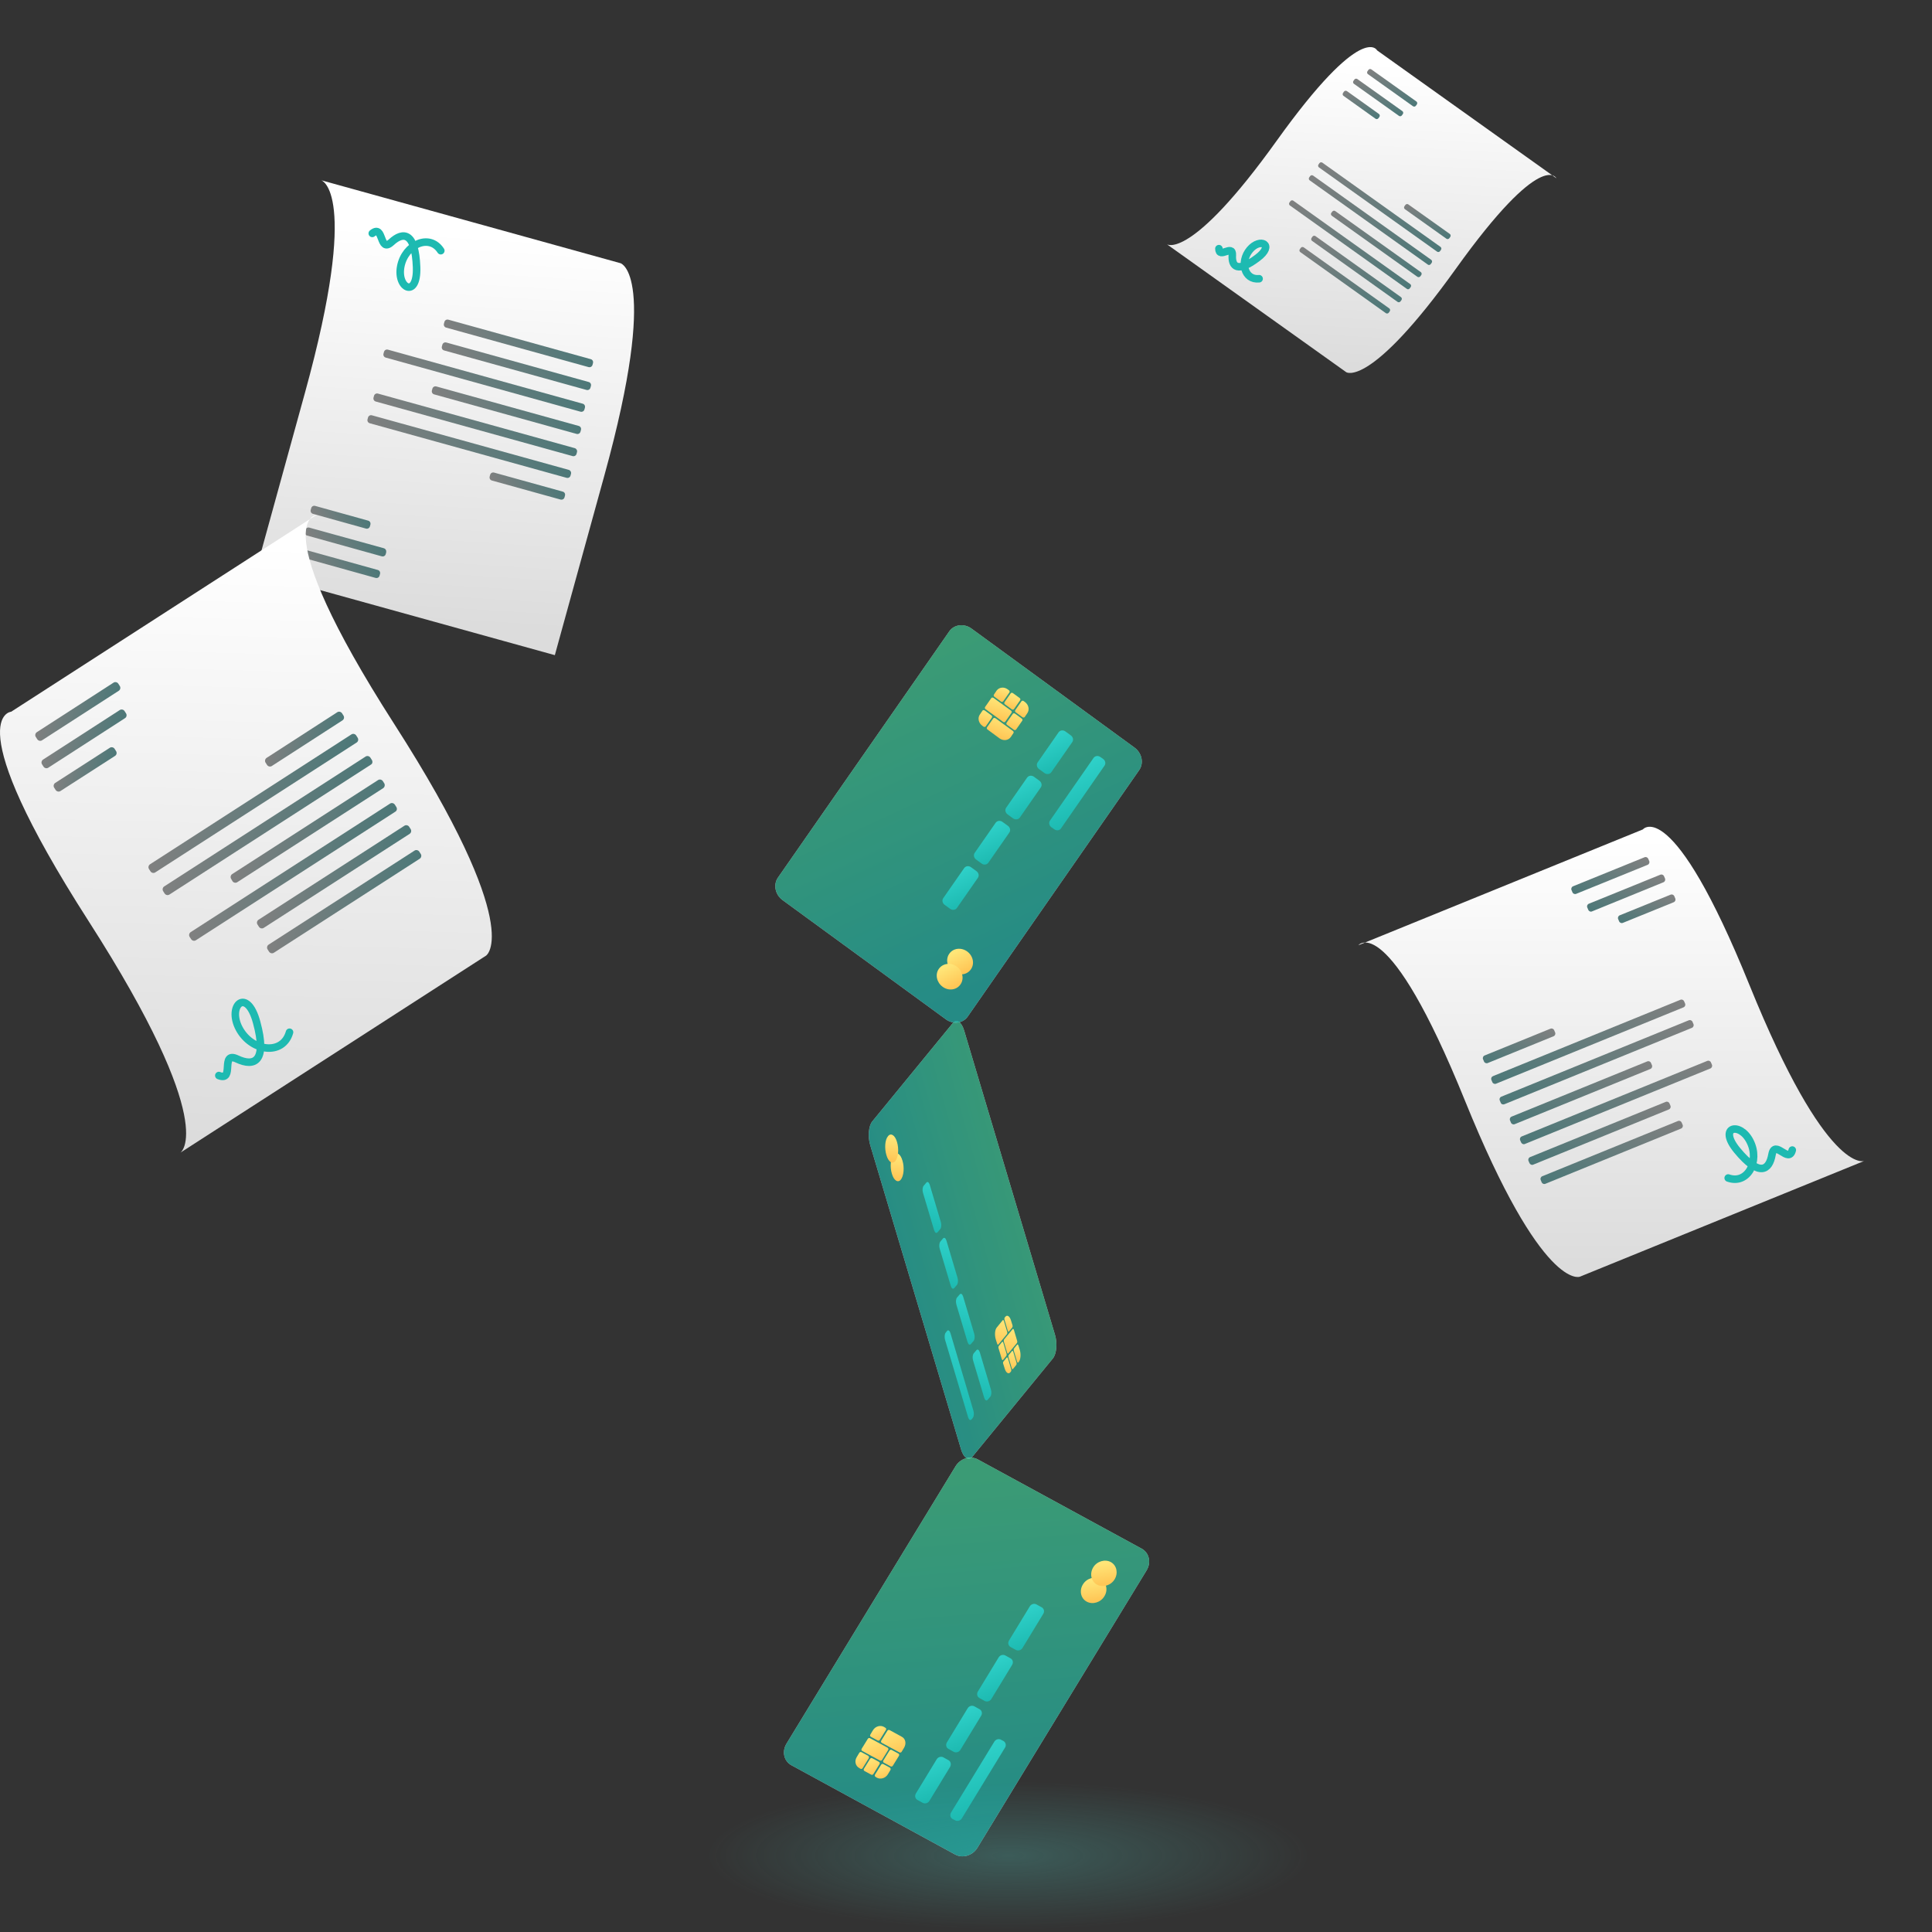 <svg width="256" height="256" viewBox="0 0 256 256" fill="none" xmlns="http://www.w3.org/2000/svg">
<rect x="0" y="0" width="256" height="256" fill="#333333" stroke="none"/>
<path d="M247.025 153.831L209.336 169.172C209.336 169.172 204.384 171.19 194.114 145.84C183.844 120.489 179.998 125.245 179.998 125.245L217.686 109.904C217.686 109.904 221.532 105.149 231.803 130.499C242.073 155.849 247.025 153.831 247.025 153.831Z" fill="url(#paint0_linear)"/>
<path d="M208.848 118.44L218.318 114.595C218.514 114.517 218.609 114.297 218.532 114.1L218.406 113.804C218.329 113.608 218.11 113.512 217.913 113.59L208.443 117.435C208.247 117.513 208.152 117.733 208.229 117.93L208.355 118.226C208.432 118.422 208.651 118.518 208.848 118.44Z" fill="url(#paint1_linear)"/>
<path d="M210.938 120.77L220.41 116.906C220.606 116.828 220.701 116.609 220.624 116.412L220.498 116.116C220.42 115.919 220.201 115.824 220.005 115.902L210.535 119.747C210.338 119.825 210.243 120.044 210.321 120.241L210.447 120.537C210.523 120.753 210.76 120.85 210.938 120.77Z" fill="url(#paint2_linear)"/>
<path d="M215.031 122.287L221.771 119.551C221.967 119.474 222.062 119.254 221.984 119.057L221.859 118.761C221.781 118.564 221.562 118.469 221.366 118.547L214.627 121.282C214.43 121.36 214.335 121.58 214.413 121.777L214.538 122.073C214.616 122.269 214.835 122.364 215.031 122.287Z" fill="url(#paint3_linear)"/>
<path d="M198.233 143.597L223.071 133.478C223.268 133.4 223.363 133.18 223.285 132.984L223.159 132.688C223.082 132.491 222.863 132.396 222.667 132.474L197.828 142.593C197.632 142.671 197.537 142.89 197.615 143.087L197.74 143.383C197.818 143.58 198.037 143.675 198.233 143.597Z" fill="url(#paint4_linear)"/>
<path d="M199.342 146.316L224.18 136.197C224.376 136.119 224.471 135.899 224.394 135.702L224.268 135.406C224.19 135.21 223.971 135.115 223.775 135.192L198.937 145.312C198.74 145.389 198.645 145.609 198.723 145.806L198.849 146.102C198.925 146.317 199.145 146.394 199.342 146.316Z" fill="url(#paint5_linear)"/>
<path d="M200.701 148.961L218.681 141.643C218.877 141.565 218.972 141.345 218.895 141.149L218.769 140.853C218.691 140.656 218.472 140.561 218.276 140.639L200.296 147.957C200.1 148.035 200.005 148.255 200.083 148.451L200.208 148.747C200.286 148.944 200.505 149.039 200.701 148.961Z" fill="url(#paint6_linear)"/>
<path d="M197.127 140.86L205.852 137.31C206.048 137.233 206.143 137.013 206.065 136.816L205.94 136.52C205.862 136.323 205.643 136.228 205.447 136.306L196.722 139.856C196.526 139.933 196.431 140.153 196.509 140.35L196.634 140.646C196.712 140.843 196.931 140.938 197.127 140.86Z" fill="url(#paint7_linear)"/>
<path d="M202.045 151.587L226.627 141.579C226.823 141.501 226.918 141.281 226.841 141.084L226.715 140.788C226.637 140.592 226.418 140.496 226.222 140.574L201.64 150.583C201.443 150.661 201.348 150.88 201.426 151.077L201.552 151.373C201.648 151.572 201.867 151.667 202.045 151.587Z" fill="url(#paint8_linear)"/>
<path d="M203.151 154.326L221.13 147.007C221.326 146.929 221.422 146.71 221.344 146.513L221.218 146.217C221.141 146.02 220.922 145.925 220.725 146.003L202.746 153.321C202.549 153.399 202.454 153.619 202.532 153.816L202.658 154.112C202.754 154.31 202.973 154.405 203.151 154.326Z" fill="url(#paint9_linear)"/>
<path d="M204.767 156.861L222.746 149.542C222.943 149.465 223.038 149.245 222.96 149.048L222.834 148.752C222.757 148.555 222.538 148.46 222.341 148.538L204.362 155.857C204.166 155.934 204.071 156.154 204.148 156.351L204.274 156.647C204.351 156.844 204.57 156.939 204.767 156.861Z" fill="url(#paint10_linear)"/>
<path d="M228.996 156.091C231.55 156.998 233.226 153.877 231.901 151.253C230.597 148.613 227.548 149.239 230.187 152.433C233.101 155.956 234.426 155.103 234.8 152.989C235.173 150.894 237.018 154.285 237.487 152.388" stroke="#1DBAB1" stroke-miterlimit="10" stroke-linecap="round"/>
<path d="M42.557 23.884L82.221 34.876C82.221 34.876 87.441 36.327 80.083 62.998C72.725 89.67 73.521 86.812 73.521 86.812L33.857 75.819C33.857 75.819 33.061 78.699 40.419 52.006C47.777 25.313 42.557 23.884 42.557 23.884Z" fill="url(#paint11_linear)"/>
<path d="M50.062 75.525L40.167 72.772C39.936 72.709 39.705 72.835 39.642 73.066L39.58 73.297C39.517 73.529 39.642 73.76 39.873 73.823L49.768 76.576C49.999 76.639 50.229 76.513 50.292 76.282L50.355 76.051C50.418 75.82 50.292 75.588 50.062 75.525Z" fill="url(#paint12_linear)"/>
<path d="M50.859 72.645L40.985 69.913C40.754 69.85 40.524 69.976 40.461 70.207L40.398 70.438C40.335 70.669 40.461 70.9 40.691 70.964L50.587 73.717C50.817 73.78 51.048 73.654 51.111 73.423L51.173 73.192C51.215 72.939 51.09 72.708 50.859 72.645Z" fill="url(#paint13_linear)"/>
<path d="M48.784 68.989L41.761 67.035C41.531 66.972 41.3 67.098 41.237 67.329L41.174 67.56C41.111 67.791 41.237 68.023 41.468 68.086L48.491 70.04C48.721 70.103 48.952 69.977 49.015 69.746L49.078 69.515C49.141 69.284 49.015 69.052 48.784 68.989Z" fill="url(#paint14_linear)"/>
<path d="M75.367 62.262L49.288 55.032C49.057 54.969 48.827 55.095 48.764 55.326L48.701 55.557C48.638 55.788 48.764 56.02 48.994 56.083L75.073 63.313C75.304 63.376 75.535 63.25 75.597 63.019L75.66 62.788C75.723 62.556 75.577 62.325 75.367 62.262Z" fill="url(#paint15_linear)"/>
<path d="M76.162 59.383L50.083 52.153C49.852 52.09 49.621 52.216 49.559 52.447L49.496 52.678C49.433 52.91 49.559 53.141 49.789 53.204L75.868 60.434C76.099 60.497 76.33 60.371 76.392 60.14L76.455 59.908C76.518 59.677 76.371 59.446 76.162 59.383Z" fill="url(#paint16_linear)"/>
<path d="M76.687 56.441L57.819 51.208C57.588 51.145 57.358 51.271 57.295 51.502L57.232 51.733C57.169 51.964 57.295 52.195 57.526 52.258L76.393 57.492C76.624 57.555 76.854 57.429 76.917 57.198L76.98 56.967C77.043 56.735 76.917 56.504 76.687 56.441Z" fill="url(#paint17_linear)"/>
<path d="M74.57 65.143L65.471 62.621C65.241 62.558 65.01 62.684 64.947 62.915L64.884 63.146C64.821 63.377 64.947 63.608 65.178 63.672L74.276 66.194C74.507 66.257 74.737 66.131 74.8 65.9L74.863 65.668C74.926 65.437 74.8 65.206 74.57 65.143Z" fill="url(#paint18_linear)"/>
<path d="M77.232 53.499L51.404 46.332C51.173 46.269 50.943 46.395 50.88 46.626L50.817 46.857C50.754 47.088 50.88 47.319 51.11 47.383L76.917 54.55C77.148 54.613 77.378 54.487 77.441 54.255L77.504 54.024C77.567 53.793 77.441 53.562 77.232 53.499Z" fill="url(#paint19_linear)"/>
<path d="M78.007 50.618L59.139 45.384C58.909 45.321 58.678 45.447 58.615 45.679L58.552 45.91C58.489 46.141 58.615 46.372 58.846 46.435L77.713 51.669C77.944 51.732 78.175 51.606 78.237 51.374L78.3 51.143C78.363 50.912 78.237 50.681 78.007 50.618Z" fill="url(#paint20_linear)"/>
<path d="M78.279 47.592L59.412 42.359C59.181 42.296 58.95 42.422 58.888 42.653L58.825 42.884C58.762 43.116 58.888 43.347 59.118 43.41L77.986 48.643C78.216 48.706 78.447 48.58 78.51 48.349L78.573 48.118C78.636 47.887 78.51 47.656 78.279 47.592Z" fill="url(#paint21_linear)"/>
<path d="M58.407 33.217C56.918 30.905 53.669 32.376 53.103 35.298C52.537 38.219 55.346 39.606 55.199 35.403C55.031 30.779 53.438 30.632 51.845 32.103C50.252 33.553 50.859 29.686 49.329 30.926" stroke="#1DBAB1" stroke-miterlimit="10" stroke-linecap="round"/>
<path d="M23.899 152.737L64.406 126.626C64.406 126.626 69.727 123.197 52.245 95.944C34.764 68.69 41.984 68.197 41.984 68.197L1.478 94.308C1.478 94.308 -5.743 94.801 11.739 122.054C29.22 149.308 23.899 152.737 23.899 152.737Z" fill="url(#paint22_linear)"/>
<path d="M15.74 91.529L5.569 98.095C5.368 98.23 5.077 98.163 4.943 97.961L4.742 97.647C4.608 97.445 4.675 97.154 4.876 97.02L15.047 90.453C15.248 90.318 15.539 90.385 15.673 90.587L15.874 90.901C16.009 91.125 15.941 91.394 15.74 91.529Z" fill="url(#paint23_linear)"/>
<path d="M16.568 95.158L6.397 101.725C6.196 101.86 5.905 101.793 5.771 101.591L5.57 101.277C5.436 101.075 5.503 100.784 5.704 100.649L15.875 94.083C16.076 93.948 16.367 94.015 16.501 94.217L16.703 94.531C16.837 94.755 16.77 95.024 16.568 95.158Z" fill="url(#paint24_linear)"/>
<path d="M15.248 100.157L8.005 104.819C7.804 104.954 7.513 104.886 7.379 104.685L7.178 104.371C7.044 104.169 7.111 103.878 7.312 103.743L14.555 99.082C14.756 98.947 15.047 99.014 15.181 99.216L15.382 99.53C15.517 99.754 15.449 100.023 15.248 100.157Z" fill="url(#paint25_linear)"/>
<path d="M47.26 98.387L20.569 115.6C20.368 115.734 20.077 115.667 19.943 115.465L19.742 115.151C19.608 114.95 19.675 114.658 19.876 114.524L46.567 97.311C46.769 97.177 47.059 97.244 47.193 97.446L47.395 97.759C47.529 97.984 47.462 98.252 47.26 98.387Z" fill="url(#paint26_linear)"/>
<path d="M49.137 101.323L22.446 118.535C22.244 118.67 21.954 118.602 21.82 118.401L21.619 118.087C21.485 117.885 21.552 117.594 21.753 117.459L48.444 100.247C48.645 100.112 48.936 100.179 49.07 100.381L49.272 100.695C49.406 100.919 49.361 101.21 49.137 101.323Z" fill="url(#paint27_linear)"/>
<path d="M50.769 104.438L31.432 116.899C31.231 117.033 30.94 116.966 30.806 116.765L30.627 116.451C30.493 116.249 30.56 115.958 30.762 115.823L50.098 103.362C50.3 103.227 50.59 103.295 50.724 103.496L50.925 103.81C51.037 104.034 50.97 104.303 50.769 104.438Z" fill="url(#paint28_linear)"/>
<path d="M45.383 95.45L36.016 101.501C35.815 101.635 35.524 101.568 35.39 101.366L35.189 101.053C35.055 100.851 35.122 100.559 35.323 100.425L44.69 94.374C44.891 94.239 45.181 94.306 45.316 94.508L45.517 94.822C45.651 95.046 45.584 95.315 45.383 95.45Z" fill="url(#paint29_linear)"/>
<path d="M52.38 107.554L25.956 124.587C25.755 124.722 25.465 124.655 25.331 124.453L25.129 124.139C24.995 123.937 25.062 123.646 25.264 123.512L51.687 106.478C51.888 106.344 52.179 106.411 52.313 106.613L52.514 106.926C52.648 107.151 52.603 107.419 52.38 107.554Z" fill="url(#paint30_linear)"/>
<path d="M54.281 110.489L34.944 122.95C34.743 123.084 34.452 123.017 34.318 122.815L34.117 122.502C33.983 122.3 34.05 122.008 34.251 121.874L53.588 109.413C53.789 109.278 54.079 109.345 54.214 109.547L54.415 109.861C54.549 110.085 54.482 110.354 54.281 110.489Z" fill="url(#paint31_linear)"/>
<path d="M55.62 113.784L36.284 126.246C36.082 126.38 35.792 126.313 35.658 126.111L35.456 125.797C35.322 125.596 35.389 125.304 35.591 125.17L54.928 112.709C55.129 112.574 55.419 112.641 55.553 112.843L55.755 113.157C55.889 113.359 55.822 113.65 55.62 113.784Z" fill="url(#paint32_linear)"/>
<path d="M38.363 136.778C37.491 139.893 33.355 139.378 31.701 136.307C30.047 133.237 32.729 130.727 34.004 135.456C35.434 140.678 33.691 141.395 31.41 140.319C29.13 139.243 31.142 143.367 28.996 142.515" stroke="#1DBAB1" stroke-miterlimit="10" stroke-linecap="round"/>
<path d="M154.621 32.368L178.377 49.313C178.377 49.313 181.497 51.538 192.916 35.603C204.336 19.668 206.23 23.62 206.23 23.62L182.473 6.676C182.473 6.676 180.58 2.724 169.16 18.659C157.741 34.594 154.621 32.368 154.621 32.368Z" fill="url(#paint33_linear)"/>
<path d="M187.229 14.077L181.258 9.825C181.138 9.742 181.11 9.563 181.194 9.442L181.325 9.259C181.409 9.138 181.588 9.111 181.708 9.194L187.679 13.447C187.8 13.53 187.827 13.708 187.744 13.829L187.612 14.012C187.516 14.138 187.35 14.16 187.229 14.077Z" fill="url(#paint34_linear)"/>
<path d="M185.372 15.355L179.401 11.103C179.28 11.02 179.253 10.841 179.336 10.721L179.468 10.537C179.551 10.417 179.73 10.389 179.851 10.472L185.822 14.725C185.943 14.808 185.97 14.986 185.887 15.107L185.755 15.29C185.659 15.416 185.493 15.438 185.372 15.355Z" fill="url(#paint35_linear)"/>
<path d="M182.265 15.732L178.021 12.701C177.901 12.618 177.873 12.439 177.957 12.319L178.088 12.135C178.172 12.015 178.351 11.987 178.472 12.07L182.715 15.102C182.836 15.185 182.863 15.363 182.78 15.484L182.648 15.667C182.552 15.793 182.386 15.815 182.265 15.732Z" fill="url(#paint36_linear)"/>
<path d="M190.426 33.346L174.768 22.182C174.647 22.099 174.62 21.921 174.704 21.8L174.835 21.616C174.919 21.496 175.097 21.468 175.218 21.552L190.876 32.715C190.997 32.798 191.024 32.977 190.941 33.097L190.809 33.281C190.713 33.406 190.547 33.429 190.426 33.346Z" fill="url(#paint37_linear)"/>
<path d="M189.196 35.059L173.538 23.895C173.417 23.812 173.39 23.633 173.473 23.513L173.605 23.329C173.688 23.209 173.867 23.181 173.988 23.264L189.646 34.428C189.766 34.511 189.794 34.69 189.71 34.81L189.579 34.994C189.483 35.119 189.309 35.159 189.196 35.059Z" fill="url(#paint38_linear)"/>
<path d="M187.808 36.674L176.469 28.585C176.349 28.502 176.321 28.323 176.405 28.202L176.541 28.032C176.625 27.911 176.804 27.883 176.924 27.966L188.263 36.056C188.384 36.139 188.411 36.318 188.328 36.438L188.196 36.622C188.095 36.735 187.929 36.757 187.808 36.674Z" fill="url(#paint39_linear)"/>
<path d="M191.658 31.631L186.157 27.716C186.036 27.633 186.009 27.454 186.092 27.334L186.224 27.151C186.307 27.03 186.486 27.002 186.607 27.085L192.108 31C192.228 31.084 192.256 31.262 192.172 31.383L192.041 31.566C191.945 31.692 191.778 31.714 191.658 31.631Z" fill="url(#paint40_linear)"/>
<path d="M186.415 38.277L170.918 27.224C170.797 27.141 170.77 26.962 170.853 26.842L170.985 26.658C171.068 26.538 171.247 26.51 171.368 26.593L186.865 37.646C186.986 37.729 187.013 37.908 186.929 38.029L186.798 38.212C186.702 38.337 186.541 38.373 186.415 38.277Z" fill="url(#paint41_linear)"/>
<path d="M185.189 40.003L173.85 31.914C173.73 31.831 173.702 31.652 173.786 31.531L173.917 31.348C174.001 31.227 174.18 31.2 174.3 31.283L185.639 39.372C185.76 39.456 185.787 39.634 185.704 39.755L185.572 39.938C185.476 40.064 185.31 40.086 185.189 40.003Z" fill="url(#paint42_linear)"/>
<path d="M183.635 41.495L172.297 33.406C172.176 33.323 172.149 33.144 172.232 33.023L172.364 32.84C172.447 32.719 172.626 32.692 172.747 32.775L184.085 40.865C184.206 40.948 184.233 41.126 184.15 41.247L184.018 41.43C183.935 41.551 183.756 41.578 183.635 41.495Z" fill="url(#paint43_linear)"/>
<path d="M166.837 36.934C164.89 37.141 164.254 34.699 165.611 33.081C166.968 31.463 168.981 32.41 166.606 34.185C163.988 36.159 163.194 35.339 163.289 33.815C163.384 32.292 161.514 34.347 161.513 32.949" stroke="#1DBAB1" stroke-miterlimit="10" stroke-linecap="round"/>
<g clip-path="url(#clip0)">
<path d="M133.597 256C156.268 256 174.647 251.473 174.647 245.889C174.647 240.304 156.268 235.777 133.597 235.777C110.926 235.777 92.548 240.304 92.548 245.889C92.548 251.473 110.926 256 133.597 256Z" fill="url(#paint44_radial)"/>
<g opacity="0.65">
<path d="M139.788 176.859L127.75 136.54C127.409 135.403 126.75 134.96 126.261 135.55L115.584 148.59C115.095 149.179 114.967 150.591 115.307 151.728L127.346 192.047C127.686 193.184 128.345 193.627 128.835 193.037L139.512 179.998C140.001 179.387 140.128 177.996 139.788 176.859Z" fill="white"/>
<path d="M139.788 176.859L127.75 136.54C127.409 135.403 126.75 134.96 126.261 135.55L115.584 148.59C115.095 149.179 114.967 150.591 115.307 151.728L127.346 192.047C127.686 193.184 128.345 193.627 128.835 193.037L139.512 179.998C140.001 179.387 140.128 177.996 139.788 176.859Z" fill="url(#paint45_linear)"/>
</g>
<path d="M128.94 180.272L130.408 185.201C130.514 185.538 130.705 185.664 130.854 185.496L131.216 185.074C131.365 184.906 131.407 184.485 131.301 184.127L129.833 179.197C129.727 178.86 129.535 178.734 129.387 178.902L129.025 179.324C128.876 179.513 128.834 179.935 128.94 180.272Z" fill="url(#paint46_linear)"/>
<path d="M126.728 172.878L128.196 177.807C128.302 178.144 128.493 178.271 128.642 178.102L129.004 177.681C129.153 177.512 129.195 177.091 129.089 176.733L127.621 171.804C127.515 171.467 127.324 171.34 127.175 171.509L126.813 171.93C126.664 172.099 126.622 172.52 126.728 172.878Z" fill="url(#paint47_linear)"/>
<path d="M124.516 165.463L125.984 170.392C126.09 170.729 126.281 170.856 126.43 170.687L126.792 170.266C126.941 170.097 126.983 169.676 126.877 169.318L125.409 164.389C125.303 164.052 125.112 163.925 124.963 164.094L124.601 164.515C124.452 164.705 124.41 165.126 124.516 165.463Z" fill="url(#paint48_linear)"/>
<path d="M122.304 158.069L123.772 162.998C123.878 163.335 124.07 163.461 124.218 163.293L124.58 162.871C124.729 162.703 124.771 162.282 124.665 161.923L123.197 156.994C123.091 156.657 122.9 156.531 122.751 156.699L122.389 157.121C122.24 157.289 122.198 157.71 122.304 158.069Z" fill="url(#paint49_linear)"/>
<path d="M125.218 177.512L128.28 187.792C128.387 188.129 128.578 188.255 128.727 188.087L128.897 187.876C129.046 187.708 129.089 187.286 128.982 186.928L125.941 176.649C125.834 176.311 125.643 176.185 125.494 176.354L125.324 176.564C125.154 176.754 125.132 177.175 125.218 177.512Z" fill="url(#paint50_linear)"/>
<path d="M134.343 179.007L134.768 180.44C134.811 180.545 134.875 180.587 134.917 180.545L135.002 180.44C135.236 180.145 135.3 179.45 135.13 178.881L134.938 178.27C134.896 178.165 134.832 178.122 134.79 178.165L134.343 178.712C134.322 178.754 134.3 178.902 134.343 179.007Z" fill="url(#paint51_linear)"/>
<path d="M133.024 177.806L133.45 179.239C133.492 179.344 133.556 179.386 133.598 179.344L134.747 177.954C134.79 177.891 134.811 177.764 134.768 177.638L134.343 176.205C134.3 176.1 134.237 176.058 134.194 176.1L133.045 177.49C133.003 177.554 132.982 177.701 133.024 177.806Z" fill="url(#paint52_linear)"/>
<path d="M133.109 174.9L133.535 176.332C133.577 176.438 133.641 176.48 133.683 176.438L134.13 175.89C134.173 175.827 134.194 175.7 134.151 175.574L133.96 174.963C133.79 174.394 133.449 174.184 133.215 174.479L133.13 174.584C133.088 174.647 133.067 174.774 133.109 174.9Z" fill="url(#paint53_linear)"/>
<path d="M133.64 179.871L134.066 181.303C134.108 181.409 134.172 181.451 134.215 181.409L134.661 180.861C134.704 180.798 134.725 180.672 134.683 180.545L134.257 179.113C134.215 179.007 134.151 178.965 134.108 179.007L133.662 179.555C133.619 179.618 133.598 179.766 133.64 179.871Z" fill="url(#paint54_linear)"/>
<path d="M132.939 180.735L133.13 181.346C133.3 181.915 133.641 182.126 133.875 181.831L133.96 181.725C134.002 181.662 134.024 181.536 133.981 181.409L133.556 179.977C133.513 179.872 133.449 179.829 133.407 179.872L132.96 180.419C132.896 180.482 132.896 180.63 132.939 180.735Z" fill="url(#paint55_linear)"/>
<path d="M132.322 178.671L132.747 180.103C132.79 180.209 132.854 180.251 132.896 180.209L133.343 179.661C133.385 179.598 133.407 179.471 133.364 179.345L132.939 177.912C132.896 177.807 132.832 177.765 132.79 177.807L132.343 178.355C132.301 178.418 132.279 178.566 132.322 178.671Z" fill="url(#paint56_linear)"/>
<path d="M131.939 177.448L132.13 178.059C132.173 178.164 132.236 178.207 132.279 178.164L133.428 176.774C133.47 176.711 133.491 176.585 133.449 176.458L133.023 175.026C132.981 174.92 132.917 174.878 132.875 174.92L132.088 175.889C131.832 176.163 131.769 176.879 131.939 177.448Z" fill="url(#paint57_linear)"/>
<path d="M118.39 153.013C118.773 152.529 119.326 152.887 119.581 153.793C119.858 154.699 119.752 155.815 119.369 156.3C118.986 156.784 118.433 156.426 118.178 155.52C117.901 154.614 118.008 153.498 118.39 153.013Z" fill="url(#paint58_linear)"/>
<path d="M117.668 150.549C118.051 150.064 118.604 150.422 118.859 151.328C119.135 152.234 119.029 153.35 118.646 153.835C118.263 154.319 117.71 153.961 117.455 153.055C117.178 152.15 117.264 151.012 117.668 150.549Z" fill="url(#paint59_linear)"/>
<g opacity="0.65">
<path d="M151.932 208.078L129.514 244.836C128.876 245.868 127.579 246.269 126.579 245.742L104.863 233.903C103.863 233.356 103.587 232.092 104.204 231.06L126.621 194.28C127.26 193.248 128.557 192.848 129.557 193.374L151.294 205.213C152.272 205.76 152.57 207.024 151.932 208.078Z" fill="white"/>
<path d="M151.932 208.078L129.514 244.836C128.876 245.868 127.579 246.269 126.579 245.742L104.863 233.903C103.863 233.356 103.587 232.092 104.204 231.06L126.621 194.28C127.26 193.248 128.557 192.848 129.557 193.374L151.294 205.213C152.272 205.76 152.57 207.024 151.932 208.078Z" fill="url(#paint60_linear)"/>
</g>
<path d="M125.898 234.114L123.154 238.622C122.963 238.938 122.58 239.043 122.282 238.895L121.559 238.495C121.261 238.327 121.176 237.948 121.368 237.632L124.112 233.124C124.303 232.808 124.686 232.702 124.984 232.85L125.707 233.25C125.983 233.419 126.068 233.798 125.898 234.114Z" fill="url(#paint61_linear)"/>
<path d="M130.004 227.352L127.26 231.86C127.068 232.176 126.686 232.281 126.388 232.134L125.665 231.733C125.367 231.565 125.282 231.186 125.473 230.87L128.217 226.362C128.408 226.046 128.791 225.941 129.089 226.088L129.812 226.488C130.11 226.657 130.195 227.036 130.004 227.352Z" fill="url(#paint62_linear)"/>
<path d="M134.108 220.611L131.364 225.119C131.173 225.435 130.79 225.54 130.492 225.393L129.769 224.992C129.471 224.824 129.386 224.445 129.578 224.129L132.322 219.621C132.513 219.305 132.896 219.199 133.194 219.347L133.917 219.747C134.214 219.916 134.3 220.295 134.108 220.611Z" fill="url(#paint63_linear)"/>
<path d="M138.235 213.849L135.491 218.357C135.3 218.673 134.917 218.778 134.619 218.631L133.896 218.231C133.598 218.062 133.513 217.683 133.705 217.367L136.448 212.859C136.64 212.543 137.023 212.438 137.321 212.585L138.044 212.985C138.341 213.154 138.427 213.533 138.235 213.849Z" fill="url(#paint64_linear)"/>
<path d="M133.173 231.565L127.451 240.939C127.26 241.255 126.877 241.36 126.579 241.213L126.217 241.023C125.92 240.855 125.835 240.476 126.026 240.16L131.747 230.786C131.939 230.47 132.322 230.364 132.619 230.512L132.981 230.701C133.258 230.87 133.364 231.27 133.173 231.565Z" fill="url(#paint65_linear)"/>
<path d="M115.114 232.977L114.306 234.283C114.242 234.388 114.115 234.43 114.008 234.367L113.838 234.262C113.349 233.988 113.2 233.356 113.519 232.829L113.859 232.26C113.923 232.155 114.051 232.113 114.157 232.176L115.051 232.661C115.136 232.745 115.178 232.871 115.114 232.977Z" fill="url(#paint66_linear)"/>
<path d="M117.689 231.881L116.881 233.187C116.817 233.293 116.689 233.335 116.583 233.272L114.243 232.008C114.137 231.945 114.116 231.818 114.179 231.713L114.988 230.407C115.051 230.302 115.179 230.259 115.285 230.323L117.625 231.587C117.71 231.65 117.753 231.776 117.689 231.881Z" fill="url(#paint67_linear)"/>
<path d="M117.391 229.227L116.583 230.533C116.519 230.639 116.391 230.681 116.285 230.617L115.392 230.133C115.285 230.07 115.264 229.943 115.328 229.838L115.668 229.269C115.987 228.743 116.647 228.553 117.136 228.827L117.306 228.932C117.434 228.996 117.455 229.122 117.391 229.227Z" fill="url(#paint68_linear)"/>
<path d="M116.539 233.756L115.731 235.062C115.667 235.168 115.54 235.21 115.433 235.147L114.54 234.662C114.434 234.599 114.413 234.473 114.476 234.367L115.285 233.061C115.348 232.956 115.476 232.914 115.582 232.977L116.476 233.461C116.582 233.525 116.603 233.651 116.539 233.756Z" fill="url(#paint69_linear)"/>
<path d="M117.986 234.536L117.646 235.104C117.327 235.631 116.667 235.821 116.178 235.547L116.008 235.441C115.902 235.378 115.88 235.252 115.944 235.147L116.752 233.841C116.816 233.735 116.944 233.693 117.05 233.756L117.943 234.241C118.007 234.304 118.05 234.451 117.986 234.536Z" fill="url(#paint70_linear)"/>
<path d="M119.114 232.661L118.305 233.967C118.242 234.072 118.114 234.114 118.008 234.051L117.114 233.566C117.008 233.503 116.987 233.377 117.051 233.272L117.859 231.966C117.923 231.86 118.05 231.818 118.157 231.881L119.05 232.366C119.156 232.429 119.177 232.555 119.114 232.661Z" fill="url(#paint71_linear)"/>
<path d="M119.816 231.545L119.475 232.113C119.412 232.219 119.284 232.261 119.178 232.198L116.838 230.934C116.732 230.87 116.71 230.744 116.774 230.639L117.582 229.333C117.646 229.227 117.774 229.185 117.88 229.248L119.497 230.133C119.986 230.386 120.113 231.018 119.816 231.545Z" fill="url(#paint72_linear)"/>
<path d="M145.827 209.236C145.04 208.815 143.977 209.131 143.488 209.952C142.977 210.774 143.211 211.806 143.998 212.227C144.785 212.649 145.848 212.333 146.338 211.511C146.848 210.69 146.614 209.679 145.827 209.236Z" fill="url(#paint73_linear)"/>
<path d="M147.189 206.982C146.402 206.561 145.338 206.877 144.849 207.698C144.36 208.52 144.573 209.552 145.36 209.974C146.147 210.395 147.21 210.079 147.699 209.257C148.189 208.436 147.976 207.425 147.189 206.982Z" fill="url(#paint74_linear)"/>
<g opacity="0.65">
<path d="M128.237 134.687L150.953 102.036C151.591 101.109 151.314 99.782 150.336 99.066L128.727 83.288C127.748 82.572 126.43 82.74 125.791 83.646L103.076 116.297C102.438 117.224 102.714 118.551 103.693 119.267L125.302 135.045C126.281 135.782 127.599 135.613 128.237 134.687Z" fill="white"/>
<path d="M128.237 134.687L150.953 102.036C151.591 101.109 151.314 99.782 150.336 99.066L128.727 83.288C127.748 82.572 126.43 82.74 125.791 83.646L103.076 116.297C102.438 117.224 102.714 118.551 103.693 119.267L125.302 135.045C126.281 135.782 127.599 135.613 128.237 134.687Z" fill="url(#paint75_linear)"/>
</g>
<path d="M139.298 102.331L142.084 98.329C142.275 98.055 142.19 97.655 141.893 97.444L141.169 96.917C140.872 96.707 140.489 96.749 140.276 97.023L137.49 101.025C137.298 101.299 137.384 101.699 137.681 101.91L138.404 102.436C138.702 102.647 139.106 102.605 139.298 102.331Z" fill="url(#paint76_linear)"/>
<path d="M135.129 108.334L137.915 104.332C138.107 104.058 138.021 103.658 137.724 103.447L137.001 102.92C136.703 102.71 136.32 102.752 136.107 103.026L133.321 107.028C133.13 107.302 133.215 107.702 133.512 107.913L134.236 108.439C134.533 108.65 134.937 108.608 135.129 108.334Z" fill="url(#paint77_linear)"/>
<path d="M130.96 114.316L133.746 110.314C133.938 110.04 133.853 109.64 133.555 109.429L132.832 108.903C132.534 108.692 132.151 108.734 131.938 109.008L129.152 113.01C128.961 113.284 129.046 113.685 129.343 113.895L130.067 114.422C130.364 114.654 130.768 114.59 130.96 114.316Z" fill="url(#paint78_linear)"/>
<path d="M126.791 120.32L129.577 116.318C129.769 116.044 129.684 115.644 129.386 115.433L128.663 114.907C128.365 114.696 127.982 114.738 127.769 115.012L124.983 119.014C124.792 119.288 124.877 119.688 125.174 119.899L125.898 120.426C126.195 120.636 126.6 120.594 126.791 120.32Z" fill="url(#paint79_linear)"/>
<path d="M140.574 109.787L146.359 101.446C146.551 101.172 146.465 100.771 146.168 100.561L145.806 100.308C145.508 100.097 145.126 100.14 144.913 100.413L139.128 108.734C138.936 109.008 139.021 109.408 139.319 109.619L139.681 109.872C139.978 110.103 140.382 110.061 140.574 109.787Z" fill="url(#paint80_linear)"/>
<path d="M132.938 92.915L133.747 91.756C133.81 91.672 133.789 91.525 133.683 91.462L133.513 91.335C133.024 90.977 132.364 91.061 132.045 91.525L131.705 92.03C131.641 92.115 131.662 92.262 131.769 92.325L132.662 92.978C132.747 93.02 132.875 92.999 132.938 92.915Z" fill="url(#paint81_linear)"/>
<path d="M133.215 95.611L134.023 94.452C134.087 94.368 134.066 94.22 133.959 94.157L131.641 92.472C131.535 92.409 131.407 92.409 131.343 92.514L130.535 93.672C130.471 93.757 130.492 93.904 130.599 93.968L132.917 95.653C133.023 95.716 133.151 95.716 133.215 95.611Z" fill="url(#paint82_linear)"/>
<path d="M130.62 96.242L131.428 95.084C131.492 95 131.47 94.852 131.364 94.789L130.471 94.136C130.364 94.073 130.237 94.073 130.173 94.178L129.833 94.684C129.514 95.147 129.662 95.8 130.152 96.158L130.322 96.284C130.428 96.348 130.556 96.327 130.62 96.242Z" fill="url(#paint83_linear)"/>
<path d="M134.363 93.947L135.171 92.788C135.235 92.704 135.214 92.556 135.107 92.493L134.214 91.84C134.108 91.777 133.98 91.777 133.916 91.882L133.108 93.041C133.044 93.125 133.066 93.272 133.172 93.336L134.065 93.989C134.172 94.052 134.299 94.052 134.363 93.947Z" fill="url(#paint84_linear)"/>
<path d="M135.788 95L136.128 94.495C136.447 94.031 136.298 93.378 135.809 93.02L135.639 92.894C135.533 92.831 135.405 92.831 135.341 92.936L134.533 94.094C134.469 94.179 134.49 94.326 134.597 94.389L135.49 95.042C135.596 95.106 135.724 95.085 135.788 95Z" fill="url(#paint85_linear)"/>
<path d="M134.639 96.664L135.448 95.506C135.511 95.421 135.49 95.274 135.384 95.211L134.491 94.558C134.384 94.495 134.257 94.495 134.193 94.6L133.385 95.758C133.321 95.843 133.342 95.99 133.448 96.053L134.342 96.706C134.448 96.77 134.576 96.749 134.639 96.664Z" fill="url(#paint86_linear)"/>
<path d="M133.938 97.654L134.278 97.148C134.342 97.064 134.32 96.916 134.214 96.853L131.896 95.168C131.789 95.105 131.662 95.105 131.598 95.21L130.79 96.369C130.726 96.453 130.747 96.6 130.854 96.664L132.449 97.843C132.959 98.201 133.619 98.117 133.938 97.654Z" fill="url(#paint87_linear)"/>
<path d="M126.281 128.746C125.494 128.177 125.26 127.103 125.791 126.366C126.302 125.628 127.365 125.502 128.152 126.071C128.939 126.64 129.173 127.714 128.642 128.451C128.11 129.188 127.089 129.336 126.281 128.746Z" fill="url(#paint88_linear)"/>
<path d="M124.898 130.747C124.111 130.178 123.877 129.104 124.409 128.367C124.94 127.629 125.983 127.503 126.77 128.072C127.556 128.641 127.79 129.715 127.259 130.452C126.748 131.189 125.685 131.337 124.898 130.747Z" fill="url(#paint89_linear)"/>
</g>
<defs>
<linearGradient id="paint0_linear" x1="210.62" y1="167.508" x2="210.705" y2="111.019" gradientUnits="userSpaceOnUse">
<stop stop-color="#DCDCDC"/>
<stop offset="1" stop-color="white"/>
</linearGradient>
<linearGradient id="paint1_linear" x1="211.782" y1="119.802" x2="214.987" y2="112.233" gradientUnits="userSpaceOnUse">
<stop stop-color="#4C7878"/>
<stop offset="1" stop-color="#808080"/>
</linearGradient>
<linearGradient id="paint2_linear" x1="213.88" y1="122.132" x2="217.086" y2="114.564" gradientUnits="userSpaceOnUse">
<stop stop-color="#4C7878"/>
<stop offset="1" stop-color="#808080"/>
</linearGradient>
<linearGradient id="paint3_linear" x1="217.004" y1="123.248" x2="219.395" y2="117.601" gradientUnits="userSpaceOnUse">
<stop stop-color="#4C7878"/>
<stop offset="1" stop-color="#808080"/>
</linearGradient>
<linearGradient id="paint4_linear" x1="206.573" y1="147.248" x2="214.363" y2="128.855" gradientUnits="userSpaceOnUse">
<stop stop-color="#4C7878"/>
<stop offset="1" stop-color="#808080"/>
</linearGradient>
<linearGradient id="paint5_linear" x1="207.68" y1="149.982" x2="215.47" y2="131.588" gradientUnits="userSpaceOnUse">
<stop stop-color="#4C7878"/>
<stop offset="1" stop-color="#808080"/>
</linearGradient>
<linearGradient id="paint6_linear" x1="206.626" y1="151.595" x2="212.372" y2="138.026" gradientUnits="userSpaceOnUse">
<stop stop-color="#4C7878"/>
<stop offset="1" stop-color="#808080"/>
</linearGradient>
<linearGradient id="paint7_linear" x1="199.804" y1="142.117" x2="202.787" y2="135.073" gradientUnits="userSpaceOnUse">
<stop stop-color="#4C7878"/>
<stop offset="1" stop-color="#808080"/>
</linearGradient>
<linearGradient id="paint8_linear" x1="210.3" y1="155.21" x2="218.016" y2="136.991" gradientUnits="userSpaceOnUse">
<stop stop-color="#4C7878"/>
<stop offset="1" stop-color="#808080"/>
</linearGradient>
<linearGradient id="paint9_linear" x1="209.086" y1="156.962" x2="214.833" y2="143.393" gradientUnits="userSpaceOnUse">
<stop stop-color="#4C7878"/>
<stop offset="1" stop-color="#808080"/>
</linearGradient>
<linearGradient id="paint10_linear" x1="210.688" y1="159.494" x2="216.435" y2="145.925" gradientUnits="userSpaceOnUse">
<stop stop-color="#4C7878"/>
<stop offset="1" stop-color="#808080"/>
</linearGradient>
<linearGradient id="paint11_linear" x1="62.422" y1="82.927" x2="65.644" y2="31.142" gradientUnits="userSpaceOnUse">
<stop stop-color="#DCDCDC"/>
<stop offset="1" stop-color="white"/>
</linearGradient>
<linearGradient id="paint12_linear" x1="48.578" y1="72.643" x2="41.376" y2="76.714" gradientUnits="userSpaceOnUse">
<stop stop-color="#4C7878"/>
<stop offset="1" stop-color="#808080"/>
</linearGradient>
<linearGradient id="paint13_linear" x1="49.372" y1="69.764" x2="42.17" y2="73.835" gradientUnits="userSpaceOnUse">
<stop stop-color="#4C7878"/>
<stop offset="1" stop-color="#808080"/>
</linearGradient>
<linearGradient id="paint14_linear" x1="47.816" y1="67.01" x2="42.448" y2="70.044" gradientUnits="userSpaceOnUse">
<stop stop-color="#4C7878"/>
<stop offset="1" stop-color="#808080"/>
</linearGradient>
<linearGradient id="paint15_linear" x1="70.943" y1="54.201" x2="53.401" y2="64.116" gradientUnits="userSpaceOnUse">
<stop stop-color="#4C7878"/>
<stop offset="1" stop-color="#808080"/>
</linearGradient>
<linearGradient id="paint16_linear" x1="71.736" y1="51.324" x2="54.194" y2="61.238" gradientUnits="userSpaceOnUse">
<stop stop-color="#4C7878"/>
<stop offset="1" stop-color="#808080"/>
</linearGradient>
<linearGradient id="paint17_linear" x1="73.573" y1="50.681" x2="60.64" y2="57.991" gradientUnits="userSpaceOnUse">
<stop stop-color="#4C7878"/>
<stop offset="1" stop-color="#808080"/>
</linearGradient>
<linearGradient id="paint18_linear" x1="73.216" y1="62.507" x2="66.515" y2="66.295" gradientUnits="userSpaceOnUse">
<stop stop-color="#4C7878"/>
<stop offset="1" stop-color="#808080"/>
</linearGradient>
<linearGradient id="paint19_linear" x1="72.849" y1="45.508" x2="55.474" y2="55.328" gradientUnits="userSpaceOnUse">
<stop stop-color="#4C7878"/>
<stop offset="1" stop-color="#808080"/>
</linearGradient>
<linearGradient id="paint20_linear" x1="74.9" y1="44.852" x2="61.967" y2="52.162" gradientUnits="userSpaceOnUse">
<stop stop-color="#4C7878"/>
<stop offset="1" stop-color="#808080"/>
</linearGradient>
<linearGradient id="paint21_linear" x1="75.172" y1="41.831" x2="62.239" y2="49.141" gradientUnits="userSpaceOnUse">
<stop stop-color="#4C7878"/>
<stop offset="1" stop-color="#808080"/>
</linearGradient>
<linearGradient id="paint22_linear" x1="32.431" y1="151.065" x2="34.572" y2="71.928" gradientUnits="userSpaceOnUse">
<stop stop-color="#DCDCDC"/>
<stop offset="1" stop-color="white"/>
</linearGradient>
<linearGradient id="paint23_linear" x1="15.053" y1="95.313" x2="5.562" y2="93.258" gradientUnits="userSpaceOnUse">
<stop stop-color="#4C7878"/>
<stop offset="1" stop-color="#808080"/>
</linearGradient>
<linearGradient id="paint24_linear" x1="15.874" y1="98.938" x2="6.383" y2="96.883" gradientUnits="userSpaceOnUse">
<stop stop-color="#4C7878"/>
<stop offset="1" stop-color="#808080"/>
</linearGradient>
<linearGradient id="paint25_linear" x1="14.822" y1="102.732" x2="7.74" y2="101.199" gradientUnits="userSpaceOnUse">
<stop stop-color="#4C7878"/>
<stop offset="1" stop-color="#808080"/>
</linearGradient>
<linearGradient id="paint26_linear" x1="45.103" y1="108.978" x2="22.037" y2="103.983" gradientUnits="userSpaceOnUse">
<stop stop-color="#4C7878"/>
<stop offset="1" stop-color="#808080"/>
</linearGradient>
<linearGradient id="paint27_linear" x1="46.988" y1="111.915" x2="23.921" y2="106.921" gradientUnits="userSpaceOnUse">
<stop stop-color="#4C7878"/>
<stop offset="1" stop-color="#808080"/>
</linearGradient>
<linearGradient id="paint28_linear" x1="49.263" y1="111.993" x2="32.247" y2="108.309" gradientUnits="userSpaceOnUse">
<stop stop-color="#4C7878"/>
<stop offset="1" stop-color="#808080"/>
</linearGradient>
<linearGradient id="paint29_linear" x1="44.763" y1="98.905" x2="35.929" y2="96.992" gradientUnits="userSpaceOnUse">
<stop stop-color="#4C7878"/>
<stop offset="1" stop-color="#808080"/>
</linearGradient>
<linearGradient id="paint30_linear" x1="50.25" y1="118.027" x2="27.402" y2="113.08" gradientUnits="userSpaceOnUse">
<stop stop-color="#4C7878"/>
<stop offset="1" stop-color="#808080"/>
</linearGradient>
<linearGradient id="paint31_linear" x1="52.769" y1="118.041" x2="35.753" y2="114.357" gradientUnits="userSpaceOnUse">
<stop stop-color="#4C7878"/>
<stop offset="1" stop-color="#808080"/>
</linearGradient>
<linearGradient id="paint32_linear" x1="54.12" y1="121.324" x2="37.104" y2="117.64" gradientUnits="userSpaceOnUse">
<stop stop-color="#4C7878"/>
<stop offset="1" stop-color="#808080"/>
</linearGradient>
<linearGradient id="paint33_linear" x1="180.305" y1="48.667" x2="182.633" y2="8.289" gradientUnits="userSpaceOnUse">
<stop stop-color="#DCDCDC"/>
<stop offset="1" stop-color="white"/>
</linearGradient>
<linearGradient id="paint34_linear" x1="184.946" y1="14.538" x2="183.978" y2="8.738" gradientUnits="userSpaceOnUse">
<stop stop-color="#4C7878"/>
<stop offset="1" stop-color="#808080"/>
</linearGradient>
<linearGradient id="paint35_linear" x1="183.09" y1="15.811" x2="182.122" y2="10.011" gradientUnits="userSpaceOnUse">
<stop stop-color="#4C7878"/>
<stop offset="1" stop-color="#808080"/>
</linearGradient>
<linearGradient id="paint36_linear" x1="180.721" y1="16.069" x2="179.999" y2="11.741" gradientUnits="userSpaceOnUse">
<stop stop-color="#4C7878"/>
<stop offset="1" stop-color="#808080"/>
</linearGradient>
<linearGradient id="paint37_linear" x1="183.985" y1="34.503" x2="181.632" y2="20.408" gradientUnits="userSpaceOnUse">
<stop stop-color="#4C7878"/>
<stop offset="1" stop-color="#808080"/>
</linearGradient>
<linearGradient id="paint38_linear" x1="182.755" y1="36.22" x2="180.402" y2="22.125" gradientUnits="userSpaceOnUse">
<stop stop-color="#4C7878"/>
<stop offset="1" stop-color="#808080"/>
</linearGradient>
<linearGradient id="paint39_linear" x1="183.22" y1="37.518" x2="181.484" y2="27.12" gradientUnits="userSpaceOnUse">
<stop stop-color="#4C7878"/>
<stop offset="1" stop-color="#808080"/>
</linearGradient>
<linearGradient id="paint40_linear" x1="189.575" y1="32.056" x2="188.674" y2="26.658" gradientUnits="userSpaceOnUse">
<stop stop-color="#4C7878"/>
<stop offset="1" stop-color="#808080"/>
</linearGradient>
<linearGradient id="paint41_linear" x1="180.046" y1="39.423" x2="177.715" y2="25.462" gradientUnits="userSpaceOnUse">
<stop stop-color="#4C7878"/>
<stop offset="1" stop-color="#808080"/>
</linearGradient>
<linearGradient id="paint42_linear" x1="180.602" y1="40.843" x2="178.866" y2="30.445" gradientUnits="userSpaceOnUse">
<stop stop-color="#4C7878"/>
<stop offset="1" stop-color="#808080"/>
</linearGradient>
<linearGradient id="paint43_linear" x1="179.058" y1="42.339" x2="177.322" y2="31.941" gradientUnits="userSpaceOnUse">
<stop stop-color="#4C7878"/>
<stop offset="1" stop-color="#808080"/>
</linearGradient>
<radialGradient id="paint44_radial" cx="0" cy="0" r="1" gradientUnits="userSpaceOnUse" gradientTransform="translate(133.596 245.878) scale(39.947 9.822)">
<stop stop-color="#50BAB1" stop-opacity="0.3"/>
<stop offset="1" stop-color="#50BAB1" stop-opacity="0"/>
</radialGradient>
<linearGradient id="paint45_linear" x1="115.028" y1="159.508" x2="136.258" y2="153.605" gradientUnits="userSpaceOnUse">
<stop stop-color="#1DBAB1"/>
<stop offset="1" stop-color="#3FD298"/>
</linearGradient>
<linearGradient id="paint46_linear" x1="129.299" y1="185.211" x2="130.902" y2="179.186" gradientUnits="userSpaceOnUse">
<stop stop-color="#1DBAB1"/>
<stop offset="1" stop-color="#2FD1C9"/>
</linearGradient>
<linearGradient id="paint47_linear" x1="127.088" y1="177.806" x2="128.691" y2="171.782" gradientUnits="userSpaceOnUse">
<stop stop-color="#1DBAB1"/>
<stop offset="1" stop-color="#2FD1C9"/>
</linearGradient>
<linearGradient id="paint48_linear" x1="124.877" y1="170.402" x2="126.48" y2="164.377" gradientUnits="userSpaceOnUse">
<stop stop-color="#1DBAB1"/>
<stop offset="1" stop-color="#2FD1C9"/>
</linearGradient>
<linearGradient id="paint49_linear" x1="122.666" y1="162.996" x2="124.269" y2="156.972" gradientUnits="userSpaceOnUse">
<stop stop-color="#1DBAB1"/>
<stop offset="1" stop-color="#2FD1C9"/>
</linearGradient>
<linearGradient id="paint50_linear" x1="125.706" y1="187.403" x2="128.468" y2="177.026" gradientUnits="userSpaceOnUse">
<stop stop-color="#1DBAB1"/>
<stop offset="1" stop-color="#2FD1C9"/>
</linearGradient>
<linearGradient id="paint51_linear" x1="134.55" y1="180.163" x2="135.021" y2="178.393" gradientUnits="userSpaceOnUse">
<stop stop-color="#FFC757"/>
<stop offset="1" stop-color="#FFE678"/>
</linearGradient>
<linearGradient id="paint52_linear" x1="133.451" y1="179.355" x2="134.319" y2="176.095" gradientUnits="userSpaceOnUse">
<stop stop-color="#FFC757"/>
<stop offset="1" stop-color="#FFE678"/>
</linearGradient>
<linearGradient id="paint53_linear" x1="133.322" y1="176.378" x2="133.839" y2="174.435" gradientUnits="userSpaceOnUse">
<stop stop-color="#FFC757"/>
<stop offset="1" stop-color="#FFE678"/>
</linearGradient>
<linearGradient id="paint54_linear" x1="133.845" y1="181.354" x2="134.452" y2="179.073" gradientUnits="userSpaceOnUse">
<stop stop-color="#FFC757"/>
<stop offset="1" stop-color="#FFE678"/>
</linearGradient>
<linearGradient id="paint55_linear" x1="133.231" y1="181.879" x2="133.748" y2="179.936" gradientUnits="userSpaceOnUse">
<stop stop-color="#FFC757"/>
<stop offset="1" stop-color="#FFE678"/>
</linearGradient>
<linearGradient id="paint56_linear" x1="132.526" y1="180.159" x2="133.133" y2="177.878" gradientUnits="userSpaceOnUse">
<stop stop-color="#FFC757"/>
<stop offset="1" stop-color="#FFE678"/>
</linearGradient>
<linearGradient id="paint57_linear" x1="132.215" y1="178.182" x2="133.082" y2="174.922" gradientUnits="userSpaceOnUse">
<stop stop-color="#FFC757"/>
<stop offset="1" stop-color="#FFE678"/>
</linearGradient>
<linearGradient id="paint58_linear" x1="118.711" y1="156.125" x2="119.049" y2="153.172" gradientUnits="userSpaceOnUse">
<stop stop-color="#FFC757"/>
<stop offset="1" stop-color="#FFE678"/>
</linearGradient>
<linearGradient id="paint59_linear" x1="117.975" y1="153.656" x2="118.312" y2="150.703" gradientUnits="userSpaceOnUse">
<stop stop-color="#FFC757"/>
<stop offset="1" stop-color="#FFE678"/>
</linearGradient>
<linearGradient id="paint60_linear" x1="126.112" y1="241.6" x2="122.272" y2="196.367" gradientUnits="userSpaceOnUse">
<stop stop-color="#1DBAB1"/>
<stop offset="1" stop-color="#3FD298"/>
</linearGradient>
<linearGradient id="paint61_linear" x1="124.197" y1="238.359" x2="122.353" y2="233.664" gradientUnits="userSpaceOnUse">
<stop stop-color="#1DBAB1"/>
<stop offset="1" stop-color="#2FD1C9"/>
</linearGradient>
<linearGradient id="paint62_linear" x1="128.312" y1="231.608" x2="126.468" y2="226.913" gradientUnits="userSpaceOnUse">
<stop stop-color="#1DBAB1"/>
<stop offset="1" stop-color="#2FD1C9"/>
</linearGradient>
<linearGradient id="paint63_linear" x1="132.426" y1="224.856" x2="130.583" y2="220.161" gradientUnits="userSpaceOnUse">
<stop stop-color="#1DBAB1"/>
<stop offset="1" stop-color="#2FD1C9"/>
</linearGradient>
<linearGradient id="paint64_linear" x1="136.542" y1="218.105" x2="134.698" y2="213.41" gradientUnits="userSpaceOnUse">
<stop stop-color="#1DBAB1"/>
<stop offset="1" stop-color="#2FD1C9"/>
</linearGradient>
<linearGradient id="paint65_linear" x1="130.527" y1="239.909" x2="127.536" y2="232.291" gradientUnits="userSpaceOnUse">
<stop stop-color="#1DBAB1"/>
<stop offset="1" stop-color="#2FD1C9"/>
</linearGradient>
<linearGradient id="paint66_linear" x1="114.425" y1="234.002" x2="113.822" y2="232.468" gradientUnits="userSpaceOnUse">
<stop stop-color="#FFC757"/>
<stop offset="1" stop-color="#FFE678"/>
</linearGradient>
<linearGradient id="paint67_linear" x1="116.326" y1="233.481" x2="115.093" y2="230.34" gradientUnits="userSpaceOnUse">
<stop stop-color="#FFC757"/>
<stop offset="1" stop-color="#FFE678"/>
</linearGradient>
<linearGradient id="paint68_linear" x1="116.608" y1="230.598" x2="115.955" y2="228.936" gradientUnits="userSpaceOnUse">
<stop stop-color="#FFC757"/>
<stop offset="1" stop-color="#FFE678"/>
</linearGradient>
<linearGradient id="paint69_linear" x1="115.756" y1="235.131" x2="114.98" y2="233.155" gradientUnits="userSpaceOnUse">
<stop stop-color="#FFC757"/>
<stop offset="1" stop-color="#FFE678"/>
</linearGradient>
<linearGradient id="paint70_linear" x1="117.114" y1="235.581" x2="116.461" y2="233.919" gradientUnits="userSpaceOnUse">
<stop stop-color="#FFC757"/>
<stop offset="1" stop-color="#FFE678"/>
</linearGradient>
<linearGradient id="paint71_linear" x1="118.335" y1="234.036" x2="117.559" y2="232.061" gradientUnits="userSpaceOnUse">
<stop stop-color="#FFC757"/>
<stop offset="1" stop-color="#FFE678"/>
</linearGradient>
<linearGradient id="paint72_linear" x1="118.735" y1="232.453" x2="117.502" y2="229.312" gradientUnits="userSpaceOnUse">
<stop stop-color="#FFC757"/>
<stop offset="1" stop-color="#FFE678"/>
</linearGradient>
<linearGradient id="paint73_linear" x1="145.001" y1="212.051" x2="144.583" y2="209.381" gradientUnits="userSpaceOnUse">
<stop stop-color="#FFC757"/>
<stop offset="1" stop-color="#FFE678"/>
</linearGradient>
<linearGradient id="paint74_linear" x1="146.373" y1="209.8" x2="145.955" y2="207.131" gradientUnits="userSpaceOnUse">
<stop stop-color="#FFC757"/>
<stop offset="1" stop-color="#FFE678"/>
</linearGradient>
<linearGradient id="paint75_linear" x1="137.541" y1="127.182" x2="119.684" y2="88.591" gradientUnits="userSpaceOnUse">
<stop stop-color="#1DBAB1"/>
<stop offset="1" stop-color="#3FD298"/>
</linearGradient>
<linearGradient id="paint76_linear" x1="140.996" y1="101.661" x2="139.088" y2="97.537" gradientUnits="userSpaceOnUse">
<stop stop-color="#1DBAB1"/>
<stop offset="1" stop-color="#2FD1C9"/>
</linearGradient>
<linearGradient id="paint77_linear" x1="136.823" y1="107.658" x2="134.915" y2="103.533" gradientUnits="userSpaceOnUse">
<stop stop-color="#1DBAB1"/>
<stop offset="1" stop-color="#2FD1C9"/>
</linearGradient>
<linearGradient id="paint78_linear" x1="132.65" y1="113.654" x2="130.741" y2="109.53" gradientUnits="userSpaceOnUse">
<stop stop-color="#1DBAB1"/>
<stop offset="1" stop-color="#2FD1C9"/>
</linearGradient>
<linearGradient id="paint79_linear" x1="128.476" y1="119.652" x2="126.568" y2="115.527" gradientUnits="userSpaceOnUse">
<stop stop-color="#1DBAB1"/>
<stop offset="1" stop-color="#2FD1C9"/>
</linearGradient>
<linearGradient id="paint80_linear" x1="144.524" y1="108.071" x2="141.659" y2="101.879" gradientUnits="userSpaceOnUse">
<stop stop-color="#1DBAB1"/>
<stop offset="1" stop-color="#2FD1C9"/>
</linearGradient>
<linearGradient id="paint81_linear" x1="132.638" y1="92.756" x2="133.129" y2="91.216" gradientUnits="userSpaceOnUse">
<stop stop-color="#FFC757"/>
<stop offset="1" stop-color="#FFE678"/>
</linearGradient>
<linearGradient id="paint82_linear" x1="132.225" y1="95.23" x2="132.87" y2="92.714" gradientUnits="userSpaceOnUse">
<stop stop-color="#FFC757"/>
<stop offset="1" stop-color="#FFE678"/>
</linearGradient>
<linearGradient id="paint83_linear" x1="130.503" y1="96.087" x2="130.998" y2="94.323" gradientUnits="userSpaceOnUse">
<stop stop-color="#FFC757"/>
<stop offset="1" stop-color="#FFE678"/>
</linearGradient>
<linearGradient id="paint84_linear" x1="134.092" y1="93.695" x2="134.55" y2="92.188" gradientUnits="userSpaceOnUse">
<stop stop-color="#FFC757"/>
<stop offset="1" stop-color="#FFE678"/>
</linearGradient>
<linearGradient id="paint85_linear" x1="135.387" y1="94.881" x2="135.875" y2="93.036" gradientUnits="userSpaceOnUse">
<stop stop-color="#FFC757"/>
<stop offset="1" stop-color="#FFE678"/>
</linearGradient>
<linearGradient id="paint86_linear" x1="134.374" y1="96.544" x2="134.941" y2="94.439" gradientUnits="userSpaceOnUse">
<stop stop-color="#FFC757"/>
<stop offset="1" stop-color="#FFE678"/>
</linearGradient>
<linearGradient id="paint87_linear" x1="132.436" y1="97.642" x2="133.288" y2="95.172" gradientUnits="userSpaceOnUse">
<stop stop-color="#FFC757"/>
<stop offset="1" stop-color="#FFE678"/>
</linearGradient>
<linearGradient id="paint88_linear" x1="127.975" y1="128.612" x2="126.674" y2="126.089" gradientUnits="userSpaceOnUse">
<stop stop-color="#FFC757"/>
<stop offset="1" stop-color="#FFE678"/>
</linearGradient>
<linearGradient id="paint89_linear" x1="126.584" y1="130.611" x2="125.283" y2="128.088" gradientUnits="userSpaceOnUse">
<stop stop-color="#FFC757"/>
<stop offset="1" stop-color="#FFE678"/>
</linearGradient>
<clipPath id="clip0">
<rect width="82.099" height="173.155" fill="white" transform="translate(92.548 82.846)"/>
</clipPath>
</defs>
</svg>
